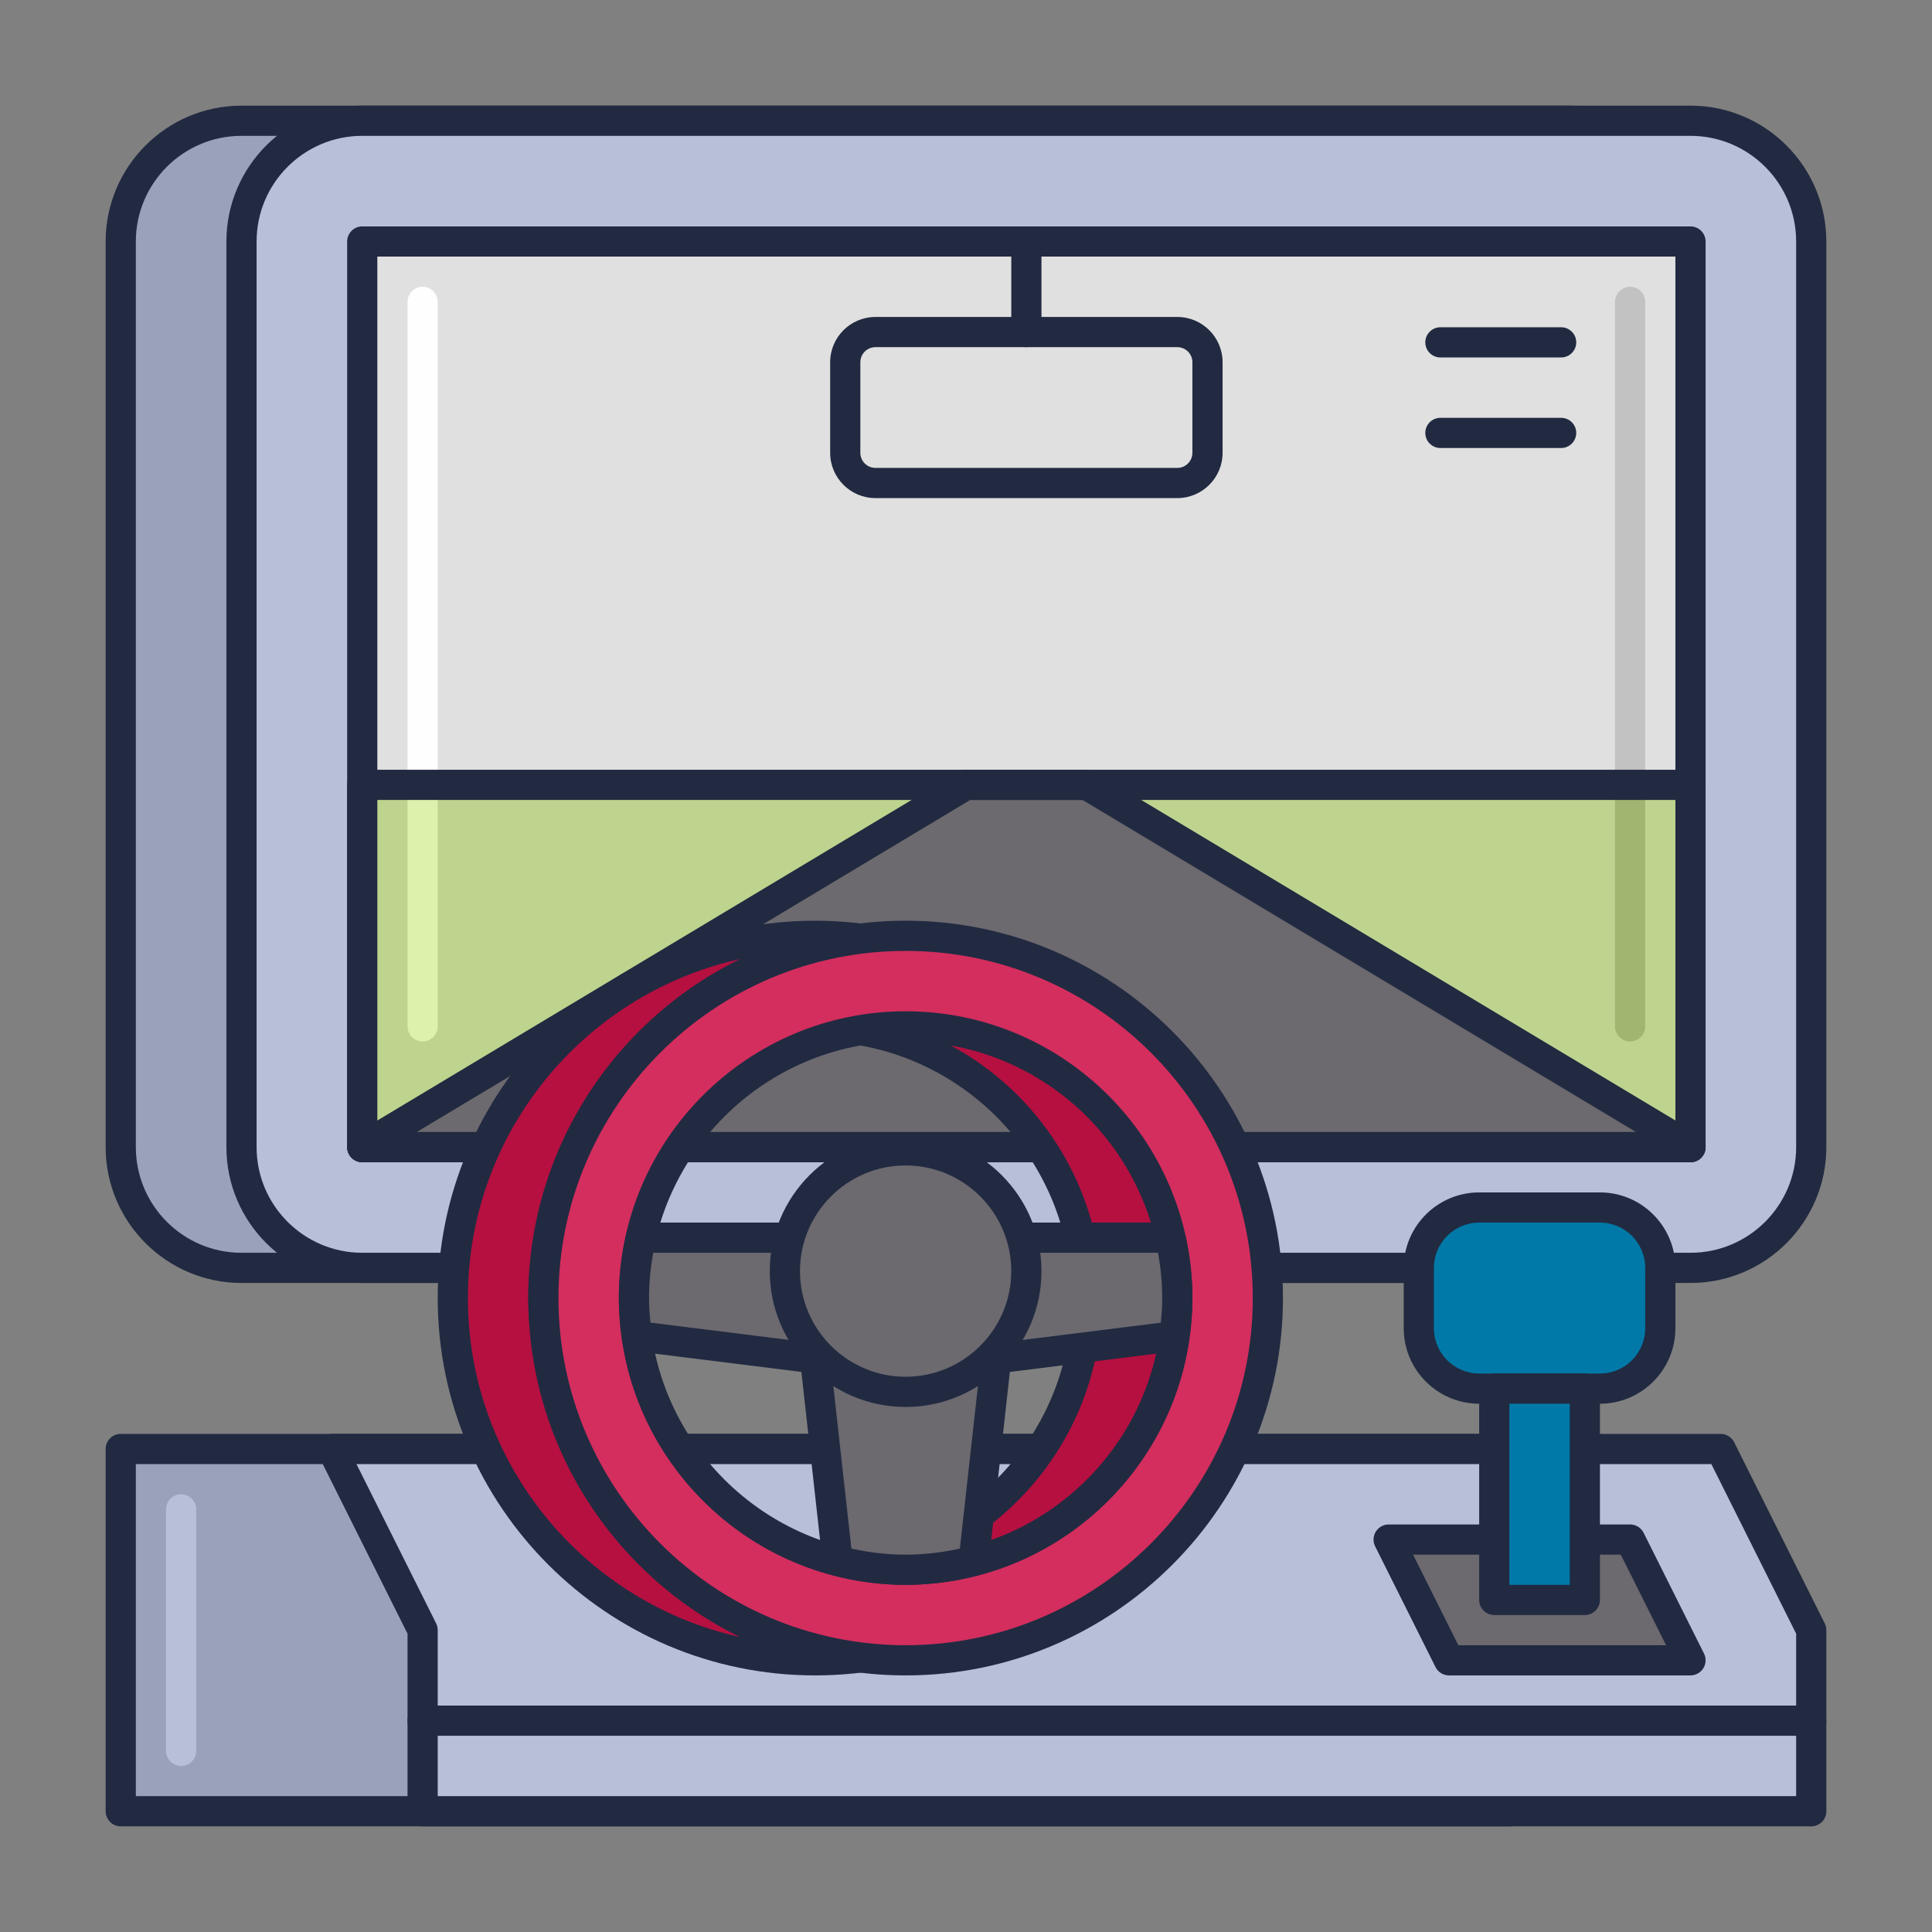 <svg id="Icon_Set" enable-background="new 0 0 64 64" height="512" viewBox="0 0 64 64" width="512" xmlns="http://www.w3.org/2000/svg"><rect x="0" y="0" width="64" height="64" fill="#808080" stroke="none"/><path d="m4 38v-30c0-2.209 1.791-4 4-4h44c2.209 0 4 1.791 4 4v30c0 2.209-1.791 4-4 4h-44c-2.209 0-4-1.791-4-4z" fill="#99a2b9"/><path d="m52 42.5h-44c-2.481 0-4.5-2.019-4.5-4.5v-30c0-2.481 2.019-4.5 4.5-4.5h44c2.481 0 4.5 2.019 4.5 4.5v30c0 2.481-2.019 4.5-4.5 4.5zm-44-38c-1.93 0-3.5 1.57-3.5 3.5v30c0 1.93 1.57 3.5 3.5 3.5h44c1.93 0 3.5-1.57 3.5-3.5v-30c0-1.93-1.57-3.5-3.5-3.5z" fill="#212a41"/><path d="m8 38v-30c0-2.209 1.791-4 4-4h44c2.209 0 4 1.791 4 4v30c0 2.209-1.791 4-4 4h-44c-2.209 0-4-1.791-4-4z" fill="#b7c0d7"/><path d="m56 42.5h-44c-2.481 0-4.5-2.019-4.5-4.5v-30c0-2.481 2.019-4.5 4.5-4.5h44c2.481 0 4.5 2.019 4.5 4.5v30c0 2.481-2.019 4.5-4.5 4.5zm-44-38c-1.93 0-3.5 1.57-3.5 3.5v30c0 1.93 1.57 3.5 3.5 3.5h44c1.93 0 3.5-1.57 3.5-3.5v-30c0-1.93-1.57-3.5-3.5-3.5z" fill="#212a41"/><path d="m12 8h44v30h-44z" fill="#e0e0e0"/><path d="m56 38.5h-44c-.276 0-.5-.224-.5-.5v-30c0-.276.224-.5.5-.5h44c.276 0 .5.224.5.5v30c0 .276-.224.5-.5.5zm-43.5-1h43v-29h-43z" fill="#212a41"/><path d="m12 26h44v12h-44z" fill="#bed38e"/><g fill="#212a41"><path d="m39 16.5h-10c-.827 0-1.5-.673-1.5-1.5v-3c0-.827.673-1.5 1.5-1.5h10c.827 0 1.5.673 1.5 1.5v3c0 .827-.673 1.5-1.5 1.5zm-10-5c-.276 0-.5.225-.5.5v3c0 .275.224.5.5.5h10c.276 0 .5-.225.5-.5v-3c0-.275-.224-.5-.5-.5z"/><path d="m51.715 11.841h-4c-.276 0-.5-.224-.5-.5s.224-.5.5-.5h4c.276 0 .5.224.5.5s-.224.5-.5.5z"/><path d="m51.715 14.841h-4c-.276 0-.5-.224-.5-.5s.224-.5.5-.5h4c.276 0 .5.224.5.5s-.224.5-.5.5z"/></g><path d="m36 26h-4l-20 12h44z" fill="#6c696f"/><path d="m56 38.5h-44c-.225 0-.422-.15-.482-.366-.06-.217.032-.447.225-.562l20-12c.077-.048.166-.072.257-.072h4c.091 0 .18.024.257.071l20 12c.193.115.285.346.225.562-.06.217-.257.367-.482.367zm-42.195-1h40.39l-18.333-11h-3.723z" fill="#212a41"/><path d="m54 26.5c-.276 0-.5-.224-.5-.5v-16c0-.276.224-.5.5-.5s.5.224.5.5v16c0 .276-.224.5-.5.5z" fill="#c2c2c2"/><path d="m14 26.5c-.276 0-.5-.224-.5-.5v-16c0-.276.224-.5.5-.5s.5.224.5.5v16c0 .276-.224.5-.5.5z" fill="#fefefe"/><path d="m53 46h-4c-1.105 0-2-.895-2-2v-2c0-1.105.895-2 2-2h4c1.105 0 2 .895 2 2v2c0 1.105-.895 2-2 2z" fill="#0079a8"/><path d="m53 46.5h-4c-1.378 0-2.5-1.121-2.5-2.5v-2c0-1.379 1.122-2.5 2.5-2.5h4c1.378 0 2.5 1.121 2.5 2.5v2c0 1.379-1.122 2.5-2.5 2.5zm-4-6c-.827 0-1.5.673-1.5 1.5v2c0 .827.673 1.5 1.5 1.5h4c.827 0 1.5-.673 1.5-1.5v-2c0-.827-.673-1.5-1.5-1.5z" fill="#212a41"/><path d="m14 34.5c-.276 0-.5-.224-.5-.5v-8c0-.276.224-.5.5-.5s.5.224.5.5v8c0 .276-.224.5-.5.5z" fill="#dcf1ac"/><path d="m54 34.5c-.276 0-.5-.224-.5-.5v-8c0-.276.224-.5.5-.5s.5.224.5.5v8c0 .276-.224.5-.5.5z" fill="#a0b570"/><path d="m56 38.5h-44c-.276 0-.5-.224-.5-.5v-12c0-.276.224-.5.5-.5h44c.276 0 .5.224.5.5v12c0 .276-.224.5-.5.5zm-43.5-1h43v-11h-43z" fill="#212a41"/><path d="m4 48h46v12h-46z" fill="#99a2b9"/><path d="m50 60.5h-46c-.276 0-.5-.224-.5-.5v-12c0-.276.224-.5.5-.5h46c.276 0 .5.224.5.5v12c0 .276-.224.5-.5.5zm-45.5-1h45v-11h-45z" fill="#212a41"/><path d="m60 60h-46v-6l-3-6h46l3 6z" fill="#b7c0d7"/><path d="m60 60.5h-46c-.276 0-.5-.224-.5-.5v-5.882l-2.947-5.895c-.078-.155-.069-.339.022-.486s.252-.237.425-.237h46c.189 0 .362.107.447.276l3 6c.035.07.053.147.053.224v6c0 .276-.224.5-.5.5zm-45.5-1h45v-5.382l-2.809-5.618h-44.882l2.638 5.276c.035.07.053.147.053.224z" fill="#212a41"/><path d="m27 31c-6.627 0-12 5.373-12 12s5.373 12 12 12 12-5.373 12-12-5.373-12-12-12zm0 21c-4.971 0-9-4.03-9-9 0-4.971 4.029-9 9-9s9 4.029 9 9c0 4.97-4.029 9-9 9z" fill="#b51040"/><path d="m27 55.5c-6.893 0-12.5-5.607-12.5-12.5s5.607-12.5 12.5-12.5 12.5 5.607 12.5 12.5-5.607 12.5-12.5 12.5zm0-24c-6.341 0-11.5 5.159-11.5 11.5s5.159 11.5 11.5 11.5 11.5-5.159 11.5-11.5-5.159-11.5-11.5-11.5zm0 21c-5.238 0-9.5-4.262-9.5-9.5s4.262-9.5 9.5-9.5 9.5 4.262 9.5 9.5-4.262 9.5-9.5 9.5zm0-18c-4.687 0-8.5 3.813-8.5 8.5s3.813 8.5 8.5 8.5 8.5-3.813 8.5-8.5-3.813-8.5-8.5-8.5z" fill="#212a41"/><path d="m30 31c-6.627 0-12 5.373-12 12s5.373 12 12 12 12-5.373 12-12-5.373-12-12-12zm0 21c-4.971 0-9-4.03-9-9 0-4.971 4.029-9 9-9s9 4.029 9 9c0 4.97-4.029 9-9 9z" fill="#d32e5e"/><path d="m30 55.5c-6.893 0-12.5-5.607-12.5-12.5s5.607-12.5 12.5-12.5 12.5 5.607 12.5 12.5-5.607 12.5-12.5 12.5zm0-24c-6.341 0-11.5 5.159-11.5 11.5s5.159 11.5 11.5 11.5 11.5-5.159 11.5-11.5-5.159-11.5-11.5-11.5zm0 21c-5.238 0-9.5-4.262-9.5-9.5s4.262-9.5 9.5-9.5 9.5 4.262 9.5 9.5-4.262 9.5-9.5 9.5zm0-18c-4.687 0-8.5 3.813-8.5 8.5s3.813 8.5 8.5 8.5 8.5-3.813 8.5-8.5-3.813-8.5-8.5-8.5z" fill="#212a41"/><path d="m38.769 41h-17.538c-.147.644-.231 1.312-.231 2 0 .43.04.849.099 1.262l5.901.738.745 6.704c.722.186 1.475.296 2.255.296s1.533-.11 2.255-.296l.745-6.704 5.901-.738c.059-.413.099-.832.099-1.262 0-.688-.084-1.356-.231-2z" fill="#6c696f"/><path d="m30 52.5c-.78 0-1.582-.105-2.38-.312-.201-.053-.349-.223-.372-.429l-.701-6.312-5.51-.688c-.224-.028-.402-.203-.433-.427-.071-.503-.104-.927-.104-1.332 0-.689.082-1.399.243-2.11.052-.228.254-.39.488-.39h17.539c.233 0 .436.162.488.39.16.711.242 1.421.242 2.11 0 .405-.033.829-.104 1.332-.031.224-.209.398-.433.427l-5.51.688-.701 6.312c-.023.206-.171.376-.372.429-.798.207-1.6.312-2.38.312zm-1.797-1.201c1.212.268 2.382.268 3.594 0l.706-6.354c.026-.229.206-.412.435-.44l5.515-.689c.032-.296.047-.562.047-.816 0-.489-.046-.993-.139-1.5h-16.722c-.093.507-.139 1.011-.139 1.5 0 .254.015.52.047.814l5.515.689c.229.028.409.211.435.44z" fill="#212a41"/><circle cx="30" cy="42.107" fill="#6c696f" r="4"/><path d="m30 46.607c-2.481 0-4.5-2.019-4.5-4.5s2.019-4.5 4.5-4.5 4.5 2.019 4.5 4.5-2.019 4.5-4.5 4.5zm0-8c-1.93 0-3.5 1.57-3.5 3.5s1.57 3.5 3.5 3.5 3.5-1.57 3.5-3.5-1.57-3.5-3.5-3.5z" fill="#212a41"/><path d="m56 55h-8l-2-4h8z" fill="#6c696f"/><path d="m56 55.5h-8c-.189 0-.362-.107-.447-.276l-2-4c-.078-.155-.069-.339.022-.486s.252-.238.425-.238h8c.189 0 .362.107.447.276l2 4c.078.155.069.339-.022.486s-.252.238-.425.238zm-7.691-1h6.882l-1.5-3h-6.882z" fill="#212a41"/><path d="m49.5 46h3v7h-3z" fill="#0079a8"/><path d="m52.5 53.5h-3c-.276 0-.5-.224-.5-.5v-7c0-.276.224-.5.5-.5h3c.276 0 .5.224.5.5v7c0 .276-.224.5-.5.5zm-2.5-1h2v-6h-2z" fill="#212a41"/><path d="m34 11.5c-.276 0-.5-.224-.5-.5v-3c0-.276.224-.5.5-.5s.5.224.5.5v3c0 .276-.224.5-.5.5z" fill="#212a41"/><path d="m6 58.5c-.276 0-.5-.224-.5-.5v-8c0-.276.224-.5.5-.5s.5.224.5.5v8c0 .276-.224.5-.5.5z" fill="#b7c0d7"/><path d="m60 57.5h-46c-.276 0-.5-.224-.5-.5s.224-.5.5-.5h46c.276 0 .5.224.5.5s-.224.5-.5.5z" fill="#212a41"/></svg>